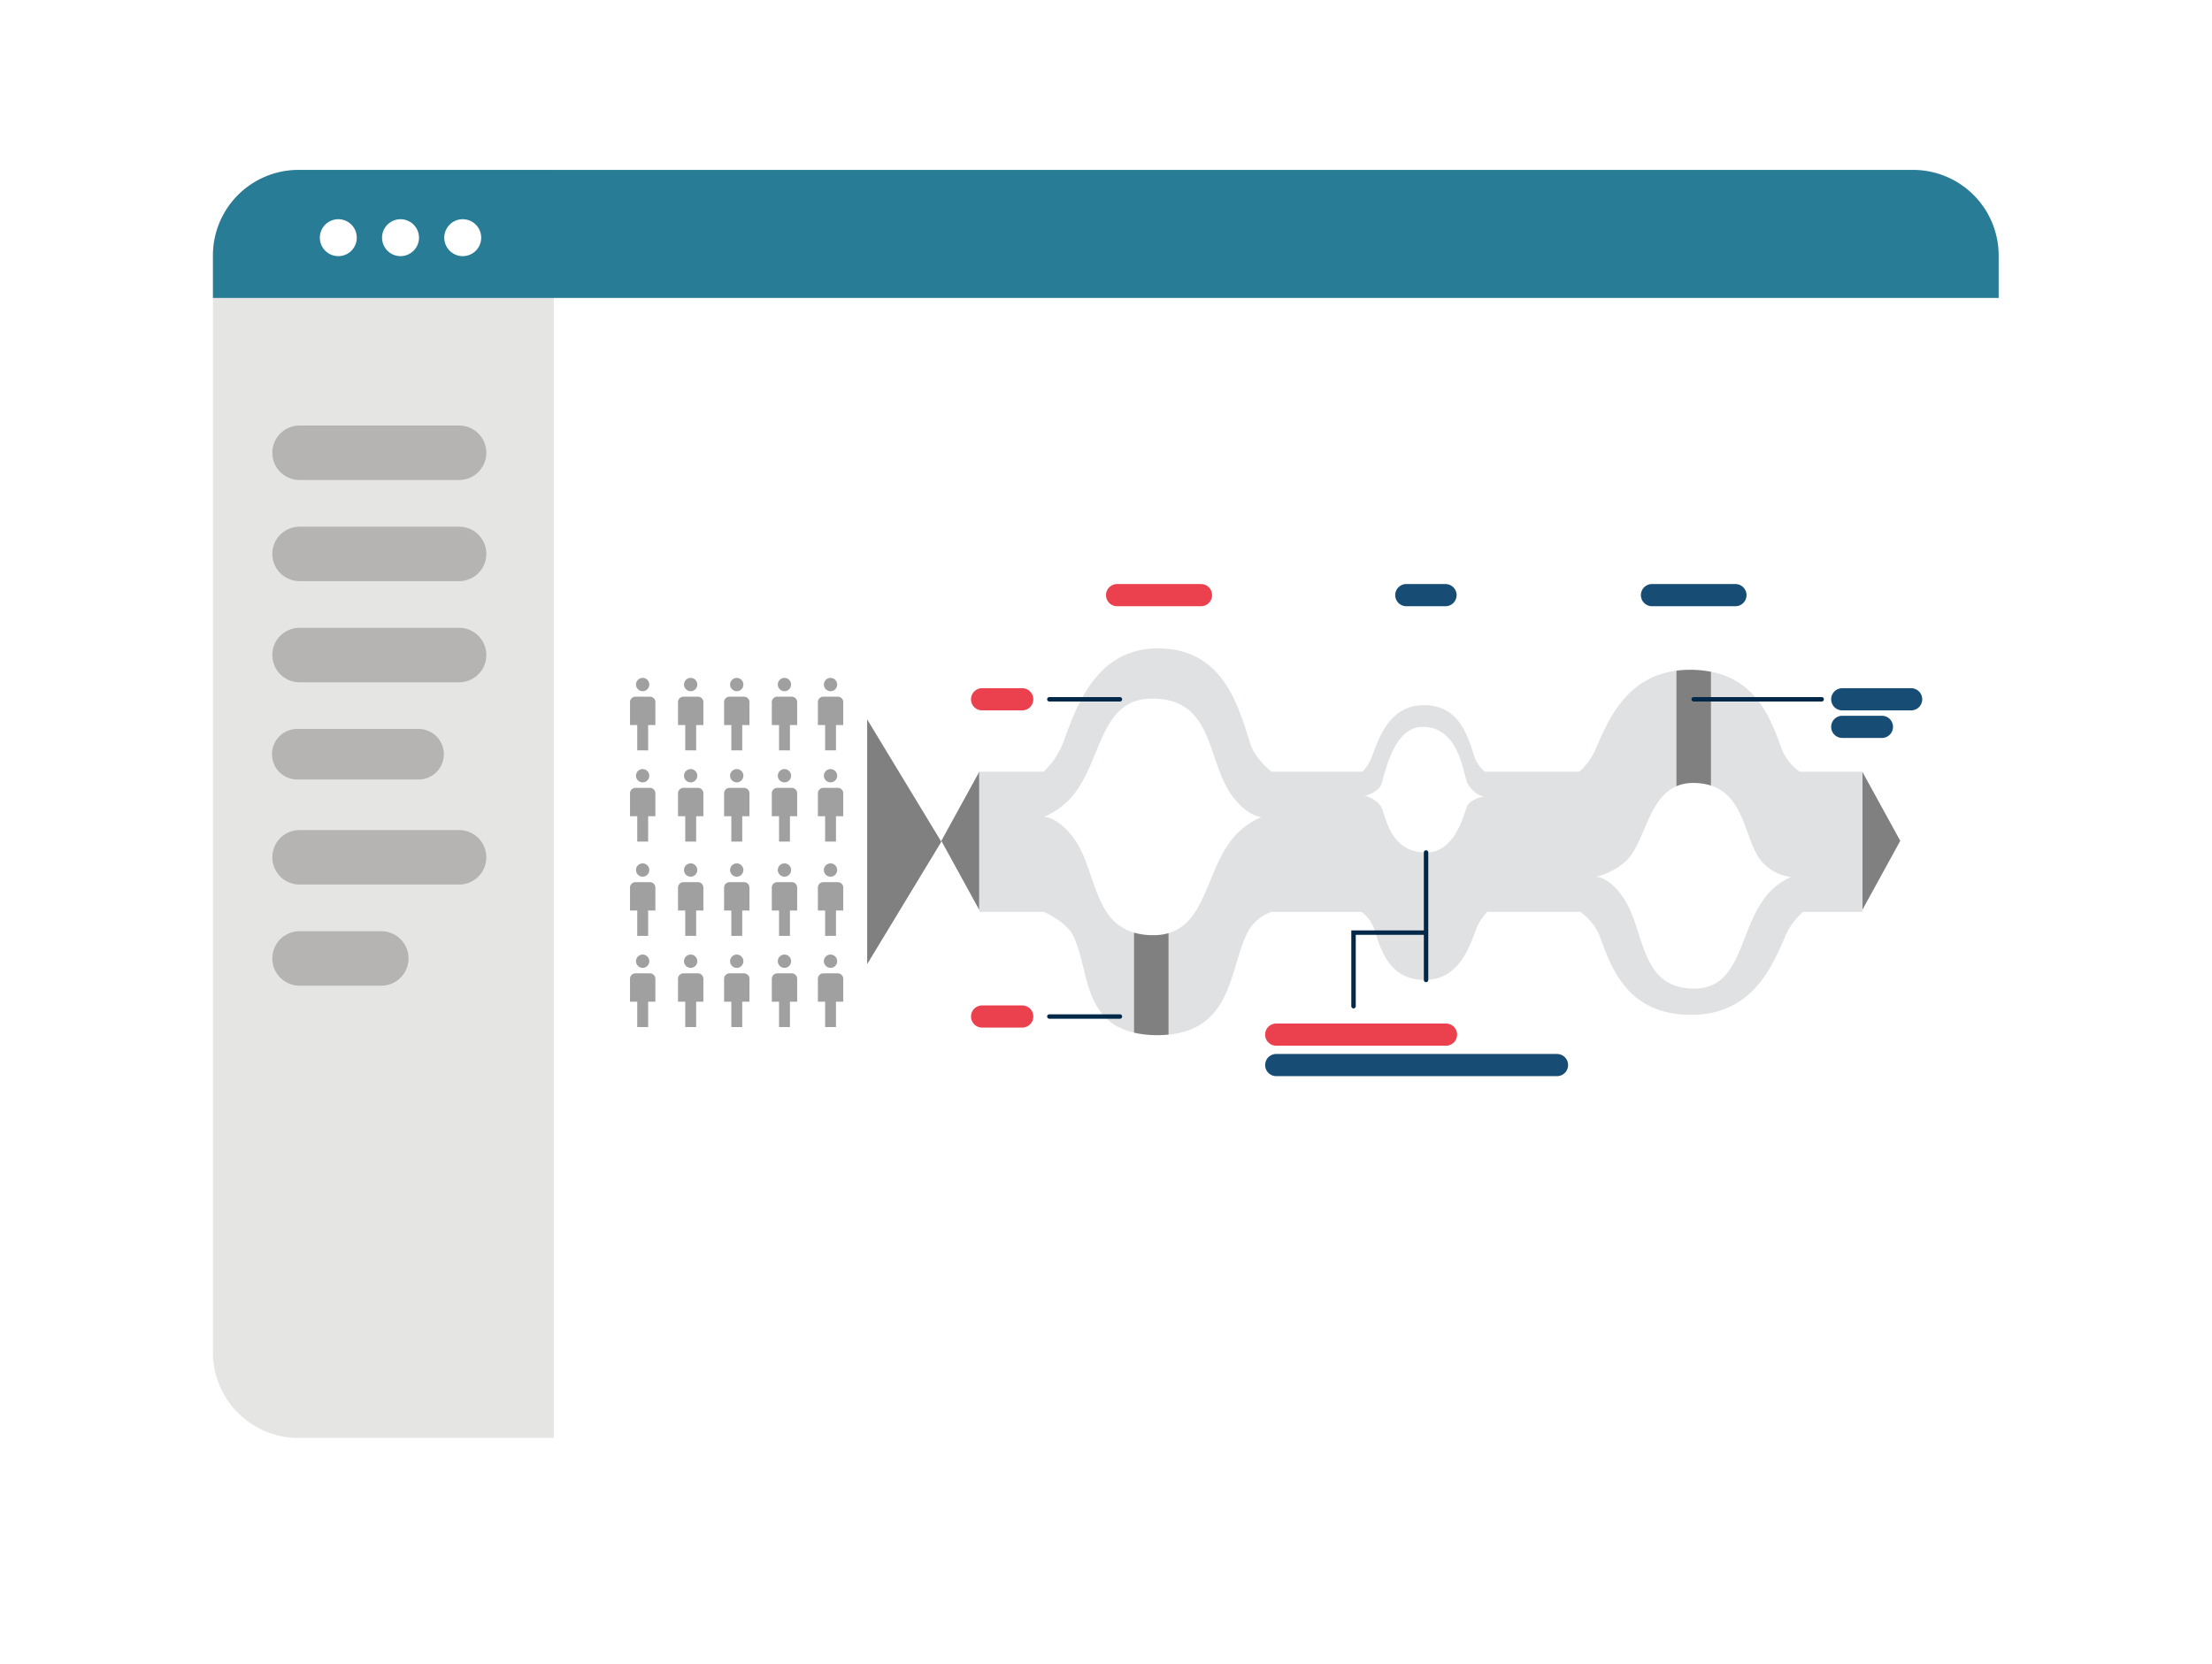 <svg xmlns="http://www.w3.org/2000/svg" xmlns:xlink="http://www.w3.org/1999/xlink" width="487.27" height="366.546" viewBox="0 0 487.27 366.546">
  <defs>
    <clipPath id="clip-path">
      <rect id="Rectangle_2720" data-name="Rectangle 2720" width="487.27" height="366.546" fill="none"/>
    </clipPath>
    <clipPath id="clip-path-2">
      <rect id="Rectangle_2563" data-name="Rectangle 2563" width="483.842" height="416.689" fill="none"/>
    </clipPath>
    <clipPath id="clip-path-3">
      <rect id="Rectangle_2560" data-name="Rectangle 2560" width="415.28" height="300.991" fill="none"/>
    </clipPath>
    <clipPath id="clip-path-4">
      <rect id="Rectangle_2561" data-name="Rectangle 2561" width="418.709" height="304.419" fill="none"/>
    </clipPath>
    <filter id="Path_2277" x="-26.592" y="-23.065" width="540.371" height="426.388" filterUnits="userSpaceOnUse">
      <feOffset dy="13" input="SourceAlpha"/>
      <feGaussianBlur stdDeviation="24.5" result="blur"/>
      <feFlood flood-opacity="0.231"/>
      <feComposite operator="in" in2="blur"/>
      <feComposite in="SourceGraphic"/>
    </filter>
    <clipPath id="clip-path-5">
      <rect id="Rectangle_2562" data-name="Rectangle 2562" width="396.799" height="282.815" fill="none"/>
    </clipPath>
  </defs>
  <g id="Group_5269" data-name="Group 5269" transform="translate(40 29)">
    <g id="Group_5251" data-name="Group 5251" transform="translate(-40 -29)" clip-path="url(#clip-path)">
      <g id="Group_5133" data-name="Group 5133" transform="translate(1.714 0.857)">
        <g id="Group_5132" data-name="Group 5132" clip-path="url(#clip-path-2)">
          <g id="Group_5125" data-name="Group 5125" transform="translate(34.281 25.711)" opacity="0.193">
            <g id="Group_5124" data-name="Group 5124" transform="translate(0 0)">
              <g id="Group_5123" data-name="Group 5123" clip-path="url(#clip-path-3)">
                <path id="Path_2275" data-name="Path 2275" d="M388.833,302.991H30.448A28.447,28.447,0,0,1,2,274.543V30.448A28.448,28.448,0,0,1,30.448,2H388.833A28.448,28.448,0,0,1,417.28,30.448v244.1a28.447,28.447,0,0,1-28.448,28.448" transform="translate(-2 -2)" fill="#fff"/>
              </g>
            </g>
          </g>
          <g id="Group_5128" data-name="Group 5128" transform="translate(32.567 23.996)" opacity="0.29">
            <g id="Group_5127" data-name="Group 5127">
              <g id="Group_5126" data-name="Group 5126" clip-path="url(#clip-path-4)">
                <path id="Path_2276" data-name="Path 2276" d="M388.547,1.714a28.447,28.447,0,0,1,28.448,28.448v244.1a28.448,28.448,0,0,1-28.448,28.448H30.162A28.448,28.448,0,0,1,1.714,274.257V30.162A28.447,28.447,0,0,1,30.162,1.714Zm0-1.714H30.162A30.2,30.2,0,0,0,0,30.162v244.1a30.2,30.2,0,0,0,30.162,30.162H388.547a30.2,30.2,0,0,0,30.162-30.162V30.162A30.2,30.2,0,0,0,388.547,0" fill="#fff"/>
              </g>
            </g>
          </g>
          <g transform="matrix(1, 0, 0, 1, -1.71, -0.86)" filter="url(#Path_2277)">
            <path id="Path_2277-2" data-name="Path 2277" d="M33.588,14.681H389.25A18.855,18.855,0,0,1,408.1,33.535V275.214a18.855,18.855,0,0,1-18.854,18.854H33.588a18.855,18.855,0,0,1-18.854-18.854V33.535A18.855,18.855,0,0,1,33.588,14.681" transform="translate(32.17 22.75)" fill="#fff"/>
          </g>
          <g id="Group_5131" data-name="Group 5131" transform="translate(43.48 34.791)" opacity="0.549">
            <g id="Group_5130" data-name="Group 5130" transform="translate(0)">
              <g id="Group_5129" data-name="Group 5129" clip-path="url(#clip-path-5)">
                <path id="Path_2278" data-name="Path 2278" d="M388.964,14.31a18.855,18.855,0,0,1,18.854,18.854V274.843A18.855,18.855,0,0,1,388.964,293.7H33.3a18.855,18.855,0,0,1-18.854-18.854V33.164A18.855,18.855,0,0,1,33.3,14.31Zm0-1.714H33.3A20.591,20.591,0,0,0,12.734,33.164V274.843A20.591,20.591,0,0,0,33.3,295.412H388.964a20.591,20.591,0,0,0,20.568-20.568V33.164A20.591,20.591,0,0,0,388.964,12.6" transform="translate(-12.734 -12.596)" fill="#fff"/>
              </g>
            </g>
          </g>
          <path id="Path_2279" data-name="Path 2279" d="M42.142,28.4A5.142,5.142,0,1,1,37,33.546,5.142,5.142,0,0,1,42.142,28.4" transform="translate(27.276 19.935)" fill="#fff"/>
          <path id="Path_2280" data-name="Path 2280" d="M62.142,28.4A5.142,5.142,0,1,1,57,33.546,5.142,5.142,0,0,1,62.142,28.4" transform="translate(24.417 19.935)" fill="#fff"/>
          <path id="Path_2281" data-name="Path 2281" d="M401.777,14.681H102.341V294.069H401.777a18.855,18.855,0,0,0,18.854-18.854V33.535a18.855,18.855,0,0,0-18.854-18.854" transform="translate(17.934 21.897)" fill="#fff"/>
          <path id="Path_2282" data-name="Path 2282" d="M33.588,14.681A18.855,18.855,0,0,0,14.734,33.535V275.214a18.855,18.855,0,0,0,18.854,18.854H89.815V14.681Z" transform="translate(30.46 21.897)" fill="#e5e5e4"/>
          <path id="Path_2283" data-name="Path 2283" d="M14.734,42.895v-9.36A18.855,18.855,0,0,1,33.588,14.68H389.25A18.855,18.855,0,0,1,408.1,33.534v9.36Z" transform="translate(30.46 21.897)" fill="#287c96"/>
          <path id="Path_2284" data-name="Path 2284" d="M36,80.4H71.137a6,6,0,1,1,0,12H36a6,6,0,1,1,0-12" transform="translate(28.277 12.5)" fill="#b5b4b3"/>
          <path id="Path_2285" data-name="Path 2285" d="M36,132.4H71.137a6,6,0,1,1,0,12H36a6,6,0,1,1,0-12" transform="translate(28.277 5.065)" fill="#b5b4b3"/>
          <path id="Path_2286" data-name="Path 2286" d="M36,184.4H71.137a6,6,0,1,1,0,12H36a6,6,0,0,1,0-12" transform="translate(28.277 -2.37)" fill="#b5b4b3"/>
          <path id="Path_2287" data-name="Path 2287" d="M36,106.4H71.137a6,6,0,1,1,0,12H36a6,6,0,0,1,0-12" transform="translate(28.277 8.783)" fill="#b5b4b3"/>
          <path id="Path_2288" data-name="Path 2288" d="M35.571,158.4H62.138a5.571,5.571,0,1,1,0,11.141H35.571a5.571,5.571,0,1,1,0-11.141" transform="translate(28.277 1.347)" fill="#b5b4b3"/>
          <path id="Path_2289" data-name="Path 2289" d="M36,210.4H54a6,6,0,1,1,0,12H36a6,6,0,0,1,0-12" transform="translate(28.277 -6.088)" fill="#b5b4b3"/>
          <path id="Path_2517" data-name="Path 2517" d="M183.738,185.848V155.385l-8.362,15.232Z" transform="translate(30.272 13.785)" fill="#818080"/>
          <path id="Path_2518" data-name="Path 2518" d="M383.093,155.384v30.463l8.362-15.232Z" transform="translate(25.431 13.785)" fill="#818080"/>
          <path id="Path_2519" data-name="Path 2519" d="M158.648,143.582v53.929l16.338-26.965Z" transform="translate(30.661 14.06)" fill="#818080"/>
          <path id="Path_2520" data-name="Path 2520" d="M364.655,154.736a11.629,11.629,0,0,1-3.8-4.613c-2.282-6.026-5.079-15.322-15.733-17.411v25.081c8.095,2.626,7.366,13.574,11.906,17.476a9.9,9.9,0,0,0,5.528,2.63h.28a14.619,14.619,0,0,0-6.3,5.222c-5.173,7.274-5.035,19.407-15.082,19.407-12.351,0-10.678-13.084-15.852-20.337-2.946-4.129-5.507-4.291-5.53-4.292h-.278a15.953,15.953,0,0,0,6.3-3.2c4.445-3.833,4.974-13.981,11.412-16.761V132.475c-11.232,1.466-15.178,11.189-17.875,17.494a15.015,15.015,0,0,1-3.515,4.767H295.32a7.558,7.558,0,0,1-2.271-3.14c-1.419-4.4-3.2-11.519-11.193-11.519-7.439,0-9.845,7.009-11.451,11.421a9.883,9.883,0,0,1-2.078,3.239H248.365s-3.577-2.6-4.735-6.2c-2.583-8.019-5.819-20.972-20.377-20.972-13.542,0-17.924,12.761-20.847,20.792a18.336,18.336,0,0,1-4.265,6.379h-14.2v30.875h14.2s4.859,2.106,6.417,5.146c3.567,6.963,1.976,18.815,13.459,21.477V190.192c-9.139-2.662-8.3-14.2-13.391-20.956-3.3-4.391-6.177-4.543-6.177-4.543h-.309a16.257,16.257,0,0,0,7.037-5.527c5.775-7.7,5.621-20.537,16.839-20.537,13.791,0,11.924,13.846,17.7,21.522,3.305,4.391,6.178,4.543,6.178,4.543h.309a16.249,16.249,0,0,0-7.038,5.526c-5.139,6.852-5.59,17.766-13.533,20.087v22.357c14.237-1.36,13.477-15.049,17.468-22.648a9.18,9.18,0,0,1,5.264-4.4h19.811v.082h.057a7.961,7.961,0,0,1,2.6,3.4c1.418,4.4,3.2,11.519,11.193,11.519,7.438,0,9.845-7.009,11.45-11.42a10.007,10.007,0,0,1,2.23-3.394v-.192h20.581a12.03,12.03,0,0,1,4.12,4.851c2.583,6.822,5.819,17.841,20.378,17.841,13.542,0,17.923-10.855,20.847-17.688a15.322,15.322,0,0,1,3.772-5h13.049V154.736ZM291.41,162.31c-.721,1.587-2.522,10.23-9.057,10.23-8.284,0-8.9-8.643-9.983-10.23a6.323,6.323,0,0,0-3.139-2.171h-.565s3.138-.721,3.859-2.676,2.522-12.607,9.057-12.607c8.284,0,8.9,10.652,9.983,12.607a6.358,6.358,0,0,0,3.139,2.676h.567s-3.139.584-3.86,2.171" transform="translate(30.072 14.433)" fill="#e0e1e3"/>
          <path id="Path_2521" data-name="Path 2521" d="M223.139,192.252a15.338,15.338,0,0,1-4.31-.565v22.041a23.129,23.129,0,0,0,5.236.548c.842,0,1.626-.047,2.38-.119V191.8a11.679,11.679,0,0,1-3.306.45" transform="translate(29.259 12.939)" fill="#818080"/>
          <path id="Path_2522" data-name="Path 2522" d="M344.837,157.332a12.724,12.724,0,0,1,3.946.573V132.825a24.081,24.081,0,0,0-4.643-.431h0a22.969,22.969,0,0,0-2.971.194v25.463a9.125,9.125,0,0,1,3.669-.719" transform="translate(26.408 14.32)" fill="#818080"/>
          <path id="Path_2523" data-name="Path 2523" d="M288.873,117.937h-8.735a2.442,2.442,0,0,1,0-4.883h8.735a2.442,2.442,0,0,1,0,4.883" transform="translate(27.887 14.771)" fill="#174c75"/>
          <path id="Path_2524" data-name="Path 2524" d="M193.3,212.993h-8.735a2.442,2.442,0,1,1,0-4.883H193.3a2.442,2.442,0,1,1,0,4.883" transform="translate(30.115 12.556)" fill="#eb404d"/>
          <path id="Path_2525" data-name="Path 2525" d="M193.3,141.434h-8.735a2.442,2.442,0,1,1,0-4.883H193.3a2.442,2.442,0,1,1,0,4.883" transform="translate(30.115 14.223)" fill="#eb404d"/>
          <path id="Path_2526" data-name="Path 2526" d="M393.738,141.434H378.563a2.442,2.442,0,1,1,0-4.883h15.175a2.442,2.442,0,0,1,0,4.883" transform="translate(25.593 14.223)" fill="#174c75"/>
          <path id="Path_2527" data-name="Path 2527" d="M387.3,147.652h-8.735a2.442,2.442,0,1,1,0-4.883H387.3a2.442,2.442,0,0,1,0,4.883" transform="translate(25.593 14.079)" fill="#174c75"/>
          <path id="Path_2528" data-name="Path 2528" d="M288.192,217.076H250.9a2.442,2.442,0,1,1,0-4.883h37.3a2.442,2.442,0,1,1,0,4.883" transform="translate(28.569 12.461)" fill="#eb404d"/>
          <path id="Path_2529" data-name="Path 2529" d="M312.647,223.942H250.9a2.442,2.442,0,1,1,0-4.883h61.751a2.442,2.442,0,1,1,0,4.883" transform="translate(28.569 12.301)" fill="#174c75"/>
          <path id="Path_2530" data-name="Path 2530" d="M233.393,117.937H214.912a2.442,2.442,0,0,1,0-4.883h18.481a2.442,2.442,0,1,1,0,4.883" transform="translate(29.407 14.771)" fill="#eb404d"/>
          <path id="Path_2531" data-name="Path 2531" d="M354.029,117.937H335.548a2.442,2.442,0,0,1,0-4.883h18.481a2.442,2.442,0,0,1,0,4.883" transform="translate(26.596 14.771)" fill="#174c75"/>
          <path id="Path_2532" data-name="Path 2532" d="M215.274,139.528H199.731a.488.488,0,0,1,0-.977h15.542a.488.488,0,0,1,0,.977" transform="translate(29.715 14.177)" fill="#002848"/>
          <path id="Path_2533" data-name="Path 2533" d="M215.274,211.087H199.731a.488.488,0,0,1,0-.977h15.542a.488.488,0,0,1,0,.977" transform="translate(29.715 12.509)" fill="#002848"/>
          <path id="Path_2534" data-name="Path 2534" d="M284.689,202.168a.489.489,0,0,1-.488-.488V173.6a.488.488,0,0,1,.977,0V201.68a.488.488,0,0,1-.488.488" transform="translate(27.735 13.372)" fill="#002848"/>
          <path id="Path_2535" data-name="Path 2535" d="M268.33,208.371a.489.489,0,0,1-.488-.488v-16.7h16.08a.488.488,0,1,1,0,.977h-15.1v15.719a.489.489,0,0,1-.488.488" transform="translate(28.117 12.95)" fill="#002848"/>
          <path id="Path_2536" data-name="Path 2536" d="M373.242,139.528H345.055a.488.488,0,1,1,0-.977h28.186a.488.488,0,1,1,0,.977" transform="translate(26.329 14.177)" fill="#002848"/>
          <path id="Path_2537" data-name="Path 2537" d="M149.127,192.035v-5.583h-1.595v-5.046a1.192,1.192,0,0,1,1.2-1.2h3.19a1.192,1.192,0,0,1,1.2,1.2v5.046H151.52v5.583Zm1.2-13.041a1.464,1.464,0,1,1,1.027-.429,1.4,1.4,0,0,1-1.027.429" transform="translate(30.92 13.302)" fill="#a0a0a0"/>
          <path id="Path_2538" data-name="Path 2538" d="M149.127,212.605v-5.583h-1.595v-5.046a1.192,1.192,0,0,1,1.2-1.2h3.19a1.192,1.192,0,0,1,1.2,1.2v5.046H151.52v5.583Zm1.2-13.041a1.464,1.464,0,1,1,1.027-.429,1.4,1.4,0,0,1-1.027.429" transform="translate(30.92 12.823)" fill="#a0a0a0"/>
          <path id="Path_2539" data-name="Path 2539" d="M149.127,150.193v-5.583h-1.595v-5.046a1.192,1.192,0,0,1,1.2-1.2h3.19a1.192,1.192,0,0,1,1.2,1.2v5.046H151.52v5.583Zm1.2-13.041a1.464,1.464,0,1,1,1.027-.429,1.4,1.4,0,0,1-1.027.429" transform="translate(30.92 14.277)" fill="#a0a0a0"/>
          <path id="Path_2540" data-name="Path 2540" d="M149.127,170.763v-5.583h-1.595v-5.046a1.192,1.192,0,0,1,1.2-1.2h3.19a1.192,1.192,0,0,1,1.2,1.2v5.046H151.52v5.583Zm1.2-13.041a1.464,1.464,0,1,1,1.027-.429,1.4,1.4,0,0,1-1.027.429" transform="translate(30.92 13.798)" fill="#a0a0a0"/>
          <path id="Path_2541" data-name="Path 2541" d="M138.734,192.035v-5.583h-1.595v-5.046a1.192,1.192,0,0,1,1.2-1.2h3.19a1.192,1.192,0,0,1,1.2,1.2v5.046h-1.595v5.583Zm1.2-13.041a1.464,1.464,0,1,1,1.027-.429,1.4,1.4,0,0,1-1.027.429" transform="translate(31.163 13.302)" fill="#a0a0a0"/>
          <path id="Path_2542" data-name="Path 2542" d="M138.734,212.605v-5.583h-1.595v-5.046a1.192,1.192,0,0,1,1.2-1.2h3.19a1.192,1.192,0,0,1,1.2,1.2v5.046h-1.595v5.583Zm1.2-13.041a1.464,1.464,0,1,1,1.027-.429,1.4,1.4,0,0,1-1.027.429" transform="translate(31.163 12.823)" fill="#a0a0a0"/>
          <path id="Path_2543" data-name="Path 2543" d="M138.734,150.193v-5.583h-1.595v-5.046a1.192,1.192,0,0,1,1.2-1.2h3.19a1.192,1.192,0,0,1,1.2,1.2v5.046h-1.595v5.583Zm1.2-13.041a1.464,1.464,0,1,1,1.027-.429,1.4,1.4,0,0,1-1.027.429" transform="translate(31.163 14.277)" fill="#a0a0a0"/>
          <path id="Path_2544" data-name="Path 2544" d="M138.734,170.763v-5.583h-1.595v-5.046a1.192,1.192,0,0,1,1.2-1.2h3.19a1.192,1.192,0,0,1,1.2,1.2v5.046h-1.595v5.583Zm1.2-13.041a1.464,1.464,0,1,1,1.027-.429,1.4,1.4,0,0,1-1.027.429" transform="translate(31.163 13.798)" fill="#a0a0a0"/>
          <path id="Path_2545" data-name="Path 2545" d="M127.973,192.035v-5.583h-1.595v-5.046a1.192,1.192,0,0,1,1.2-1.2h3.19a1.192,1.192,0,0,1,1.2,1.2v5.046h-1.595v5.583Zm1.2-13.041a1.464,1.464,0,1,1,1.027-.429,1.4,1.4,0,0,1-1.027.429" transform="translate(31.414 13.302)" fill="#a0a0a0"/>
          <path id="Path_2546" data-name="Path 2546" d="M127.973,212.605v-5.583h-1.595v-5.046a1.192,1.192,0,0,1,1.2-1.2h3.19a1.192,1.192,0,0,1,1.2,1.2v5.046h-1.595v5.583Zm1.2-13.041a1.464,1.464,0,1,1,1.027-.429,1.4,1.4,0,0,1-1.027.429" transform="translate(31.414 12.823)" fill="#a0a0a0"/>
          <path id="Path_2547" data-name="Path 2547" d="M127.973,150.193v-5.583h-1.595v-5.046a1.192,1.192,0,0,1,1.2-1.2h3.19a1.192,1.192,0,0,1,1.2,1.2v5.046h-1.595v5.583Zm1.2-13.041a1.464,1.464,0,1,1,1.027-.429,1.4,1.4,0,0,1-1.027.429" transform="translate(31.414 14.277)" fill="#a0a0a0"/>
          <path id="Path_2548" data-name="Path 2548" d="M127.973,170.763v-5.583h-1.595v-5.046a1.192,1.192,0,0,1,1.2-1.2h3.19a1.192,1.192,0,0,1,1.2,1.2v5.046h-1.595v5.583Zm1.2-13.041a1.464,1.464,0,1,1,1.027-.429,1.4,1.4,0,0,1-1.027.429" transform="translate(31.414 13.798)" fill="#a0a0a0"/>
          <path id="Path_2549" data-name="Path 2549" d="M117.581,192.035v-5.583h-1.595v-5.046a1.192,1.192,0,0,1,1.2-1.2h3.19a1.192,1.192,0,0,1,1.2,1.2v5.046h-1.595v5.583Zm1.2-13.041a1.464,1.464,0,1,1,1.026-.429,1.4,1.4,0,0,1-1.026.429" transform="translate(31.656 13.302)" fill="#a0a0a0"/>
          <path id="Path_2550" data-name="Path 2550" d="M117.581,212.605v-5.583h-1.595v-5.046a1.192,1.192,0,0,1,1.2-1.2h3.19a1.192,1.192,0,0,1,1.2,1.2v5.046h-1.595v5.583Zm1.2-13.041a1.464,1.464,0,1,1,1.026-.429,1.4,1.4,0,0,1-1.026.429" transform="translate(31.656 12.823)" fill="#a0a0a0"/>
          <path id="Path_2551" data-name="Path 2551" d="M117.581,150.193v-5.583h-1.595v-5.046a1.192,1.192,0,0,1,1.2-1.2h3.19a1.192,1.192,0,0,1,1.2,1.2v5.046h-1.595v5.583Zm1.2-13.041a1.464,1.464,0,1,1,1.026-.429,1.4,1.4,0,0,1-1.026.429" transform="translate(31.656 14.277)" fill="#a0a0a0"/>
          <path id="Path_2552" data-name="Path 2552" d="M117.581,170.763v-5.583h-1.595v-5.046a1.192,1.192,0,0,1,1.2-1.2h3.19a1.192,1.192,0,0,1,1.2,1.2v5.046h-1.595v5.583Zm1.2-13.041a1.464,1.464,0,1,1,1.026-.429,1.4,1.4,0,0,1-1.026.429" transform="translate(31.656 13.798)" fill="#a0a0a0"/>
          <path id="Path_2553" data-name="Path 2553" d="M106.753,192.035v-5.583h-1.595v-5.046a1.192,1.192,0,0,1,1.2-1.2h3.19a1.192,1.192,0,0,1,1.2,1.2v5.046h-1.595v5.583Zm1.2-13.041a1.464,1.464,0,1,1,1.027-.429,1.4,1.4,0,0,1-1.027.429" transform="translate(31.908 13.302)" fill="#a0a0a0"/>
          <path id="Path_2554" data-name="Path 2554" d="M106.753,212.605v-5.583h-1.595v-5.046a1.192,1.192,0,0,1,1.2-1.2h3.19a1.192,1.192,0,0,1,1.2,1.2v5.046h-1.595v5.583Zm1.2-13.041a1.464,1.464,0,1,1,1.027-.429,1.4,1.4,0,0,1-1.027.429" transform="translate(31.908 12.823)" fill="#a0a0a0"/>
          <path id="Path_2555" data-name="Path 2555" d="M106.753,150.193v-5.583h-1.595v-5.046a1.192,1.192,0,0,1,1.2-1.2h3.19a1.192,1.192,0,0,1,1.2,1.2v5.046h-1.595v5.583Zm1.2-13.041a1.464,1.464,0,1,1,1.027-.429,1.4,1.4,0,0,1-1.027.429" transform="translate(31.908 14.277)" fill="#a0a0a0"/>
          <path id="Path_2556" data-name="Path 2556" d="M106.753,170.763v-5.583h-1.595v-5.046a1.192,1.192,0,0,1,1.2-1.2h3.19a1.192,1.192,0,0,1,1.2,1.2v5.046h-1.595v5.583Zm1.2-13.041a1.464,1.464,0,1,1,1.027-.429,1.4,1.4,0,0,1-1.027.429" transform="translate(31.908 13.798)" fill="#a0a0a0"/>
        </g>
      </g>
      <g id="Group_5250" data-name="Group 5250" transform="translate(34.281 24.853)">
        <g id="Group_5249" data-name="Group 5249" clip-path="url(#clip-path-4)">
          <path id="Path_2324" data-name="Path 2324" d="M50.348,31.426a4.067,4.067,0,1,1-4.067-4.067,4.068,4.068,0,0,1,4.067,4.067" transform="translate(-6.036 -3.912)" fill="#fff"/>
          <path id="Path_2325" data-name="Path 2325" d="M66.337,31.426a4.067,4.067,0,1,1-4.067-4.067,4.068,4.068,0,0,1,4.067,4.067" transform="translate(-8.322 -3.912)" fill="#fff"/>
          <path id="Path_2326" data-name="Path 2326" d="M82.327,31.426a4.067,4.067,0,1,1-4.067-4.067,4.068,4.068,0,0,1,4.067,4.067" transform="translate(-10.608 -3.912)" fill="#fff"/>
        </g>
      </g>
    </g>
  </g>
</svg>
